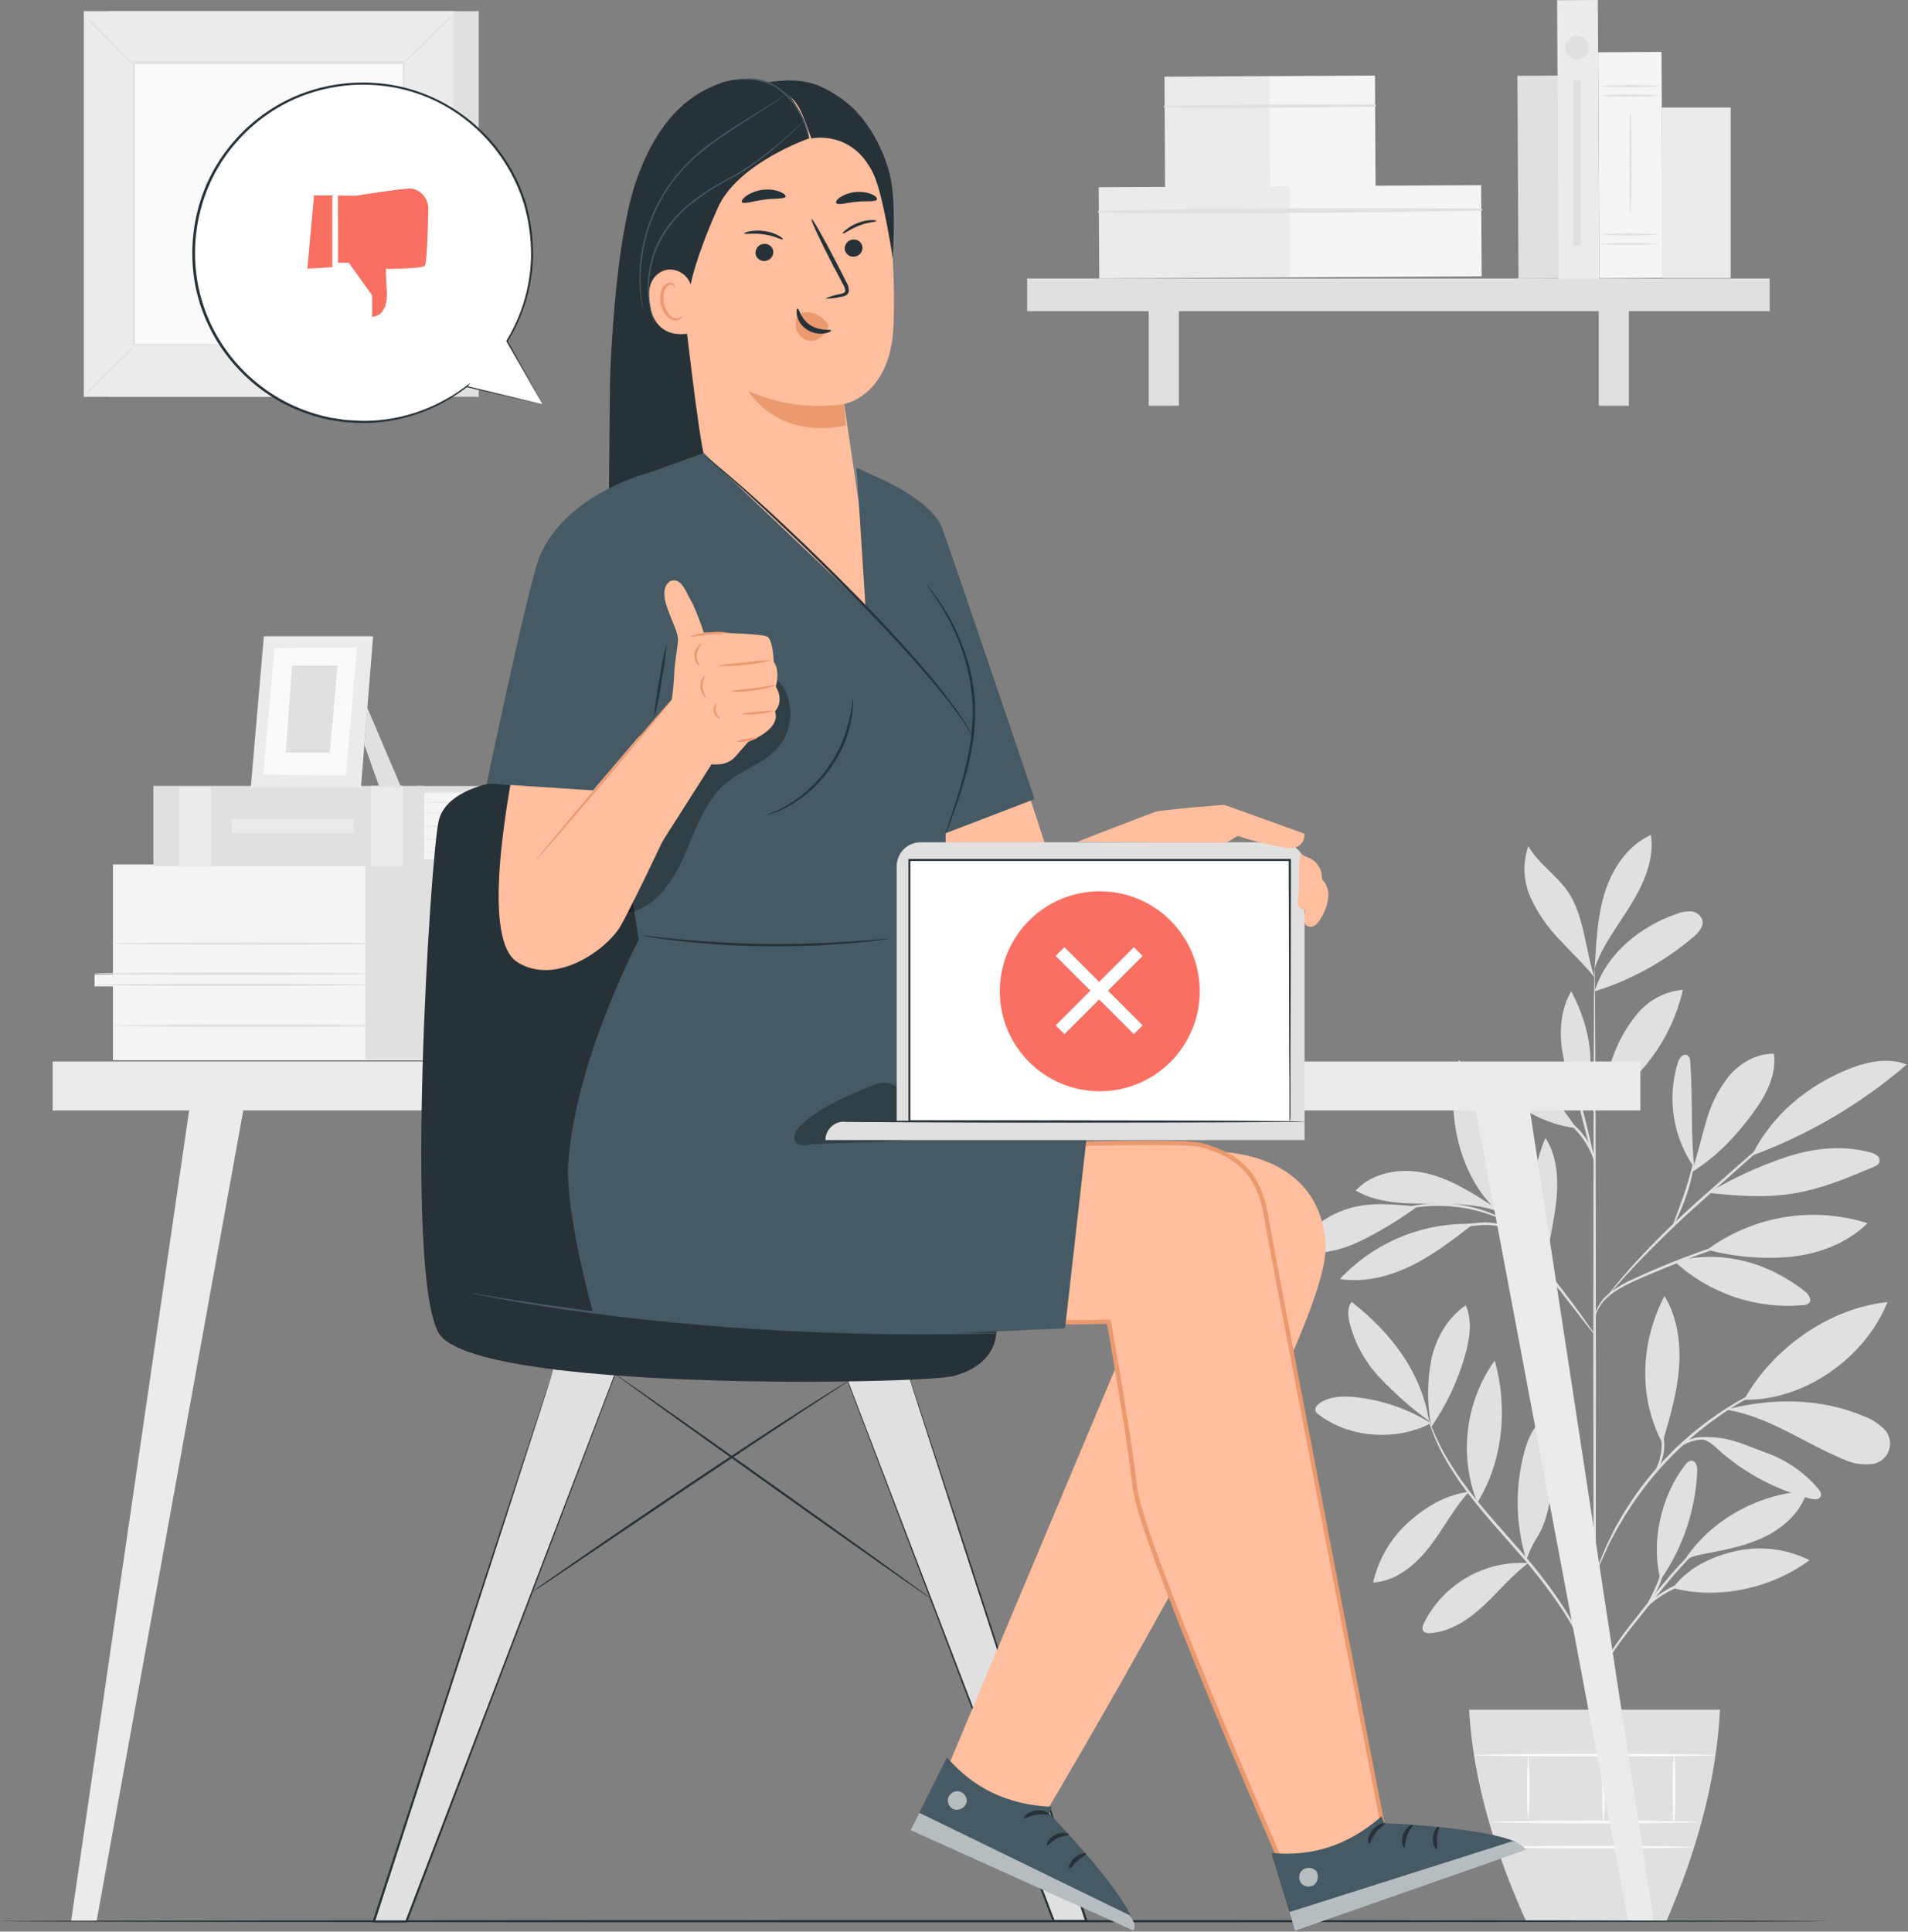 <svg width="1229" height="1244" viewBox="0 0 1229 1244" fill="none" xmlns="http://www.w3.org/2000/svg">
<rect x="0" y="0" width="1229" height="1244" fill="#808080" stroke="none"/>
<path d="M308.365 7.192H70.118V255.54H308.365V7.192Z" fill="#E0E0E0"/>
<path d="M292.231 7.192H53.984V255.54H292.231V7.192Z" fill="#EBEBEB"/>
<path d="M260.217 40.582H86.028V222.15H260.217V40.582Z" fill="#FAFAFA"/>
<path d="M86.028 223.357C84.746 225.187 83.29 226.888 81.679 228.436C78.873 231.241 74.945 235.31 70.456 239.659C65.966 244.008 62.038 247.852 59.232 250.574C57.714 252.149 56.052 253.577 54.266 254.839C55.497 253.003 56.917 251.301 58.502 249.76C61.308 246.954 65.237 242.858 69.726 238.537C74.215 234.216 78.144 230.344 81.09 227.594C82.576 226.005 84.232 224.584 86.028 223.357Z" fill="#E0E0E0"/>
<path d="M260.217 222.824C261.998 224.113 263.652 225.569 265.155 227.173C267.961 229.979 272.03 233.907 276.379 238.396C280.728 242.886 284.544 246.814 287.293 249.62C288.876 251.13 290.305 252.793 291.558 254.586C289.763 253.325 288.108 251.877 286.62 250.265C283.814 247.459 279.746 243.531 275.397 239.042C271.047 234.552 267.231 230.624 264.482 227.818C262.888 226.308 261.458 224.634 260.217 222.824Z" fill="#E0E0E0"/>
<path d="M259.739 41.059C261.017 39.27 262.475 37.615 264.088 36.121C266.894 33.315 270.794 29.246 275.172 24.897C279.549 20.548 283.589 16.704 286.535 13.982C288.058 12.402 289.731 10.974 291.53 9.718C290.246 11.494 288.789 13.139 287.181 14.628C284.375 17.434 280.475 21.53 275.957 25.851C271.44 30.172 267.54 34.044 264.565 36.794C263.105 38.375 261.488 39.804 259.739 41.059Z" fill="#E0E0E0"/>
<path d="M85.551 41.508C83.769 40.219 82.116 38.763 80.612 37.159C77.806 34.353 73.71 30.425 69.389 25.936C65.068 21.446 61.196 17.518 58.446 14.712C56.866 13.207 55.446 11.543 54.209 9.746C55.983 11.022 57.628 12.469 59.119 14.067C61.925 16.872 66.022 20.801 70.343 25.29C74.664 29.779 78.536 33.708 81.286 36.514C82.879 38.023 84.309 39.698 85.551 41.508Z" fill="#E0E0E0"/>
<path d="M259.74 222.15C259.74 222.15 259.74 221.842 259.74 221.281C259.74 220.719 259.74 219.821 259.74 218.755C259.74 216.483 259.74 213.144 259.74 208.963C259.74 200.377 259.74 187.863 259.74 171.953C259.74 140.163 259.572 94.848 259.431 40.582L260.021 41.144H86.309L86.954 40.498C86.954 107.138 86.954 169.568 86.954 222.066L86.393 221.505L212.208 221.786L247.506 221.954H256.85H247.647H212.433L86.169 222.235H85.607V221.673C85.607 169.091 85.607 106.633 85.607 40.105V39.432H86.281H259.992H260.554V40.021C260.554 94.427 260.329 139.882 260.273 171.897C260.273 187.75 260.273 200.208 260.105 208.766C260.105 212.975 260.105 216.23 260.105 218.447C260.105 219.513 260.105 220.327 260.105 220.916C260.105 221.505 259.74 222.15 259.74 222.15Z" fill="#E0E0E0"/>
<path d="M131.988 116.425C131.988 116.425 128.256 161.319 176.882 161.319C176.938 137.385 157.157 118.445 131.988 116.425Z" fill="#EBEBEB"/>
<path d="M221.075 116.453C221.075 116.453 176.181 112.721 176.181 161.347C200.115 161.431 219.054 141.622 221.075 116.453Z" fill="#EBEBEB"/>
<path d="M174.778 91.846C174.778 91.846 138.049 124.814 176.798 161.375C194.811 142.295 193.184 112.356 174.778 91.846Z" fill="#E0E0E0"/>
<path d="M921.757 916.604C906.931 907.337 890.184 901.579 872.794 899.769C864.797 898.955 855.959 899.18 849.618 904.034C848.883 904.468 848.275 905.088 847.857 905.832C847.438 906.576 847.223 907.417 847.233 908.271C847.632 909.447 848.438 910.441 849.506 911.077C869.427 926.256 899.562 928.192 921.757 916.548" fill="#E0E0E0"/>
<path d="M920.495 915.201C909.156 906.882 898.574 897.577 888.873 887.395C879.134 877.14 872.289 864.485 869.035 850.722C868.194 846.541 867.941 841.771 870.607 838.46C895.859 858.102 915.501 883.607 920.495 915.201Z" fill="#E0E0E0"/>
<path d="M921.504 916.408C919.164 902.646 919.354 888.574 922.066 874.881C925.236 861.328 932.616 848.365 944.204 840.621C948.553 850.806 946.673 862.535 943.615 873.169C938.861 889.655 931.449 905.254 921.673 919.354" fill="#E0E0E0"/>
<path d="M946.196 960.768C931.213 962.592 918.137 970.505 906.914 980.634C895.67 990.891 887.837 1004.35 884.467 1019.19C899.198 1018.29 911.684 1007.96 920.719 996.291C929.754 984.618 936.067 971.88 945.972 960.993" fill="#E0E0E0"/>
<path d="M951.584 967.755C945.682 952.762 943.618 936.533 945.578 920.54C947.538 904.546 953.46 889.296 962.807 876.171C971.365 906.559 968.223 940.903 951.584 967.755Z" fill="#E0E0E0"/>
<path d="M984.216 1006.64C970.504 1005.79 956.844 1008.99 944.939 1015.85C933.034 1022.7 923.41 1032.91 917.267 1045.2C916.426 1046.85 915.696 1048.96 916.819 1050.44C917.396 1051 918.102 1051.41 918.875 1051.64C919.648 1051.86 920.464 1051.9 921.252 1051.73C934.439 1050.89 946.14 1042.95 955.792 1033.92C965.444 1024.88 973.862 1014.42 984.524 1006.62" fill="#E0E0E0"/>
<path d="M983.178 1004.54C976.152 981.906 975.724 957.739 981.943 934.87C984.384 925.891 988.509 916.464 996.814 912.255C997.144 912.032 997.517 911.882 997.908 911.814C998.3 911.746 998.702 911.763 999.087 911.862C999.755 912.214 1000.27 912.805 1000.52 913.518C1003.3 919.791 1004.5 926.65 1004.03 933.495C1003.53 940.313 1002.48 947.078 1000.88 953.726C998.273 966.1 996.898 979.399 990.108 990.062C988.498 992.622 987.055 995.284 985.787 998.03C984.497 1000.84 984.497 1001.71 983.318 1003.87" fill="#E0E0E0"/>
<path d="M1069.6 1017.42C1063.2 993.036 1069.99 963.518 1085.34 943.54C1086.49 942.081 1087.98 940.51 1089.83 940.734C1092.63 940.987 1093.39 944.775 1093.25 947.609C1092.1 972.66 1083.9 996.877 1069.6 1017.48" fill="#E0E0E0"/>
<path d="M1077.4 1022.72C1107 1030.44 1140.95 1022.95 1165.56 1004.79C1150.81 997.399 1133.96 995.337 1117.86 998.956C1101.92 1002.6 1087.36 1009.73 1077.43 1022.72" fill="#E0E0E0"/>
<path d="M1083.96 1006.5C1100.55 979.484 1132.31 961.863 1163.99 960.263C1160.34 973.142 1149.73 983.131 1137.81 989.192C1125.88 995.253 1112.56 997.862 1099.4 1000.42C1094.29 1001.4 1087.28 1002.49 1083.96 1006.5Z" fill="#E0E0E0"/>
<path d="M1071.25 927.828C1075.74 912.451 1080.26 896.963 1081.5 880.969C1082.73 864.976 1080.43 848.337 1072.15 834.616C1056.66 864.583 1055.12 899.572 1070.78 929.427" fill="#E0E0E0"/>
<path d="M1123.39 901.48C1141.48 868.567 1178.41 842.304 1215.78 838.601C1201.36 874.516 1162.05 902.238 1123.39 901.48Z" fill="#E0E0E0"/>
<path d="M1112 907.934C1138.99 912.03 1162 929.287 1187.22 939.724C1192.5 942.288 1198.37 943.411 1204.22 942.979C1206.95 942.965 1209.62 942.111 1211.84 940.533C1214.07 938.955 1215.76 936.729 1216.68 934.158C1217.6 931.586 1217.71 928.794 1216.98 926.161C1216.26 923.527 1214.74 921.18 1212.64 919.438C1209.07 916.143 1204.87 913.596 1200.3 911.946C1172.8 900.498 1143.34 900.218 1114.38 907.148" fill="#E0E0E0"/>
<path d="M1096.37 926.873C1102.48 928.613 1104.56 931.784 1109.41 935.908C1125.92 949.936 1145.44 959.96 1166.46 965.202C1168.65 965.735 1171.48 965.959 1172.57 963.995C1173.67 962.031 1172.32 960.179 1171.09 958.664C1161.92 947.91 1150.03 939.826 1136.66 935.263C1123.47 930.381 1112.08 924.46 1096.37 925.723" fill="#E0E0E0"/>
<path d="M1078.72 812.478C1089.8 822.673 1102.89 830.436 1117.15 835.268C1131.41 840.1 1146.52 841.895 1161.52 840.537C1162.9 840.564 1164.23 840.085 1165.28 839.19C1167.36 836.917 1164.86 833.41 1162.47 831.53C1138.12 812.562 1108.66 804.678 1078.75 812.366" fill="#E0E0E0"/>
<path d="M1099.62 804.846C1114.28 794.056 1131.28 786.886 1149.23 783.921C1167.19 780.956 1185.59 782.281 1202.93 787.786C1189.91 800.609 1171.87 807.427 1153.69 809.392C1135.54 811.054 1117.24 809.515 1099.62 804.846Z" fill="#E0E0E0"/>
<path d="M1091.32 752.292C1088.93 727.993 1090.47 708.829 1088.79 684.418C1088.79 682.454 1088.26 680.125 1086.43 679.424C1083.88 678.441 1081.78 681.556 1080.82 684.137C1077.28 695.453 1076.38 707.427 1078.17 719.147C1079.97 730.866 1084.41 742.02 1091.18 751.759" fill="#E0E0E0"/>
<path d="M1089.58 754.958C1106.05 744.772 1118.39 731.5 1129.81 715.872C1137.75 704.985 1144.46 691.966 1142.66 678.61C1131.44 678.385 1120.89 684.53 1113.62 693.032C1106.7 701.832 1101.66 711.967 1098.84 722.802C1095.61 733.493 1093.36 744.464 1089.58 754.958Z" fill="#E0E0E0"/>
<path d="M1129.11 743.987C1165.33 730.573 1198.86 710.799 1228.13 685.596C1216.32 680.826 1202.88 683.688 1190.95 688.402C1163.93 699.317 1141.85 717.724 1128.61 743.65" fill="#E0E0E0"/>
<path d="M1100.69 768.257C1118.98 770.25 1137.56 771.568 1155.68 768.538C1173.81 765.508 1190.36 758.493 1207 751.478C1208.49 751.024 1209.74 750.021 1210.51 748.672C1210.77 747.901 1210.79 747.069 1210.56 746.287C1210.33 745.505 1209.88 744.811 1209.25 744.295C1207.97 743.276 1206.47 742.574 1204.87 742.247C1186.77 737.168 1167.21 739.441 1149.4 745.558C1132.42 751.318 1116.1 758.841 1100.69 768.005" fill="#E0E0E0"/>
<path d="M996.309 813.32C983.851 788.067 984.665 758.774 995.411 732.819C1003.01 744.38 1003.83 759.082 1002.54 772.859C1001.25 786.636 996.926 800.749 996.702 814.582" fill="#E0E0E0"/>
<path d="M946.477 788.179C930.865 787.976 915.382 791.033 901.018 797.155C886.654 803.276 873.725 812.327 863.059 823.73C878.603 826.171 894.597 822.158 908.738 815.312C922.88 808.466 935.45 798.729 948.02 789.105" fill="#E0E0E0"/>
<path d="M913.003 776.984C897.767 775.749 883.092 773.869 868.445 778.359C853.799 782.848 840.387 793.033 834.522 807.147C848.894 808.301 863.313 805.578 876.274 799.262C889.156 792.945 901.448 785.489 913.003 776.984Z" fill="#E0E0E0"/>
<path d="M962.582 777.489C948.89 768.51 934.804 759.391 918.867 755.659C902.93 751.927 884.411 754.677 873.271 766.714C886.207 774.29 901.863 775.132 916.847 775.132C931.83 775.132 950.18 774.935 964.294 779.93" fill="#E0E0E0"/>
<path d="M962.667 778.218C939.238 755.21 930.371 713.88 939.799 682.454C958.287 710.762 966.37 744.611 962.667 778.218Z" fill="#E0E0E0"/>
<path d="M1027.09 713.038C1031.52 702.768 1034.61 691.994 1038.59 681.528C1042.2 670.919 1047.75 661.071 1054.95 652.487C1062.29 643.863 1072.72 638.462 1083.99 637.448C1080.38 653.294 1073.51 668.214 1063.81 681.258C1054.12 694.302 1041.81 705.182 1027.68 713.206" fill="#E0E0E0"/>
<path d="M1015.45 726.618C1008.12 716.573 999.677 702.909 989.772 695.389C979.867 687.869 966.932 683.324 954.839 686.214C961.107 697.194 969.848 706.563 980.369 713.576C990.889 720.59 1002.9 725.055 1015.45 726.618Z" fill="#E0E0E0"/>
<path d="M1017.77 713.852C1012.98 701.674 1008.15 689.356 1006.21 676.421C1004.28 663.486 1005.46 649.653 1012.08 638.374C1024.93 662.672 1029.08 688.879 1018.42 714.132" fill="#E0E0E0"/>
<path d="M1027.2 638.402C1034.5 614.299 1056.55 596.538 1080.37 588.401C1083.33 587.202 1086.54 586.722 1089.72 586.998C1091.3 587.182 1092.79 587.824 1094.01 588.846C1095.24 589.868 1096.13 591.225 1096.59 592.75C1097.46 596.847 1094.07 600.522 1090.98 603.244C1072.35 619.142 1050.69 631.102 1027.31 638.402" fill="#E0E0E0"/>
<path d="M1027.48 618.676C1028.41 603.16 1029.36 587.391 1034.41 572.66C1039.46 557.929 1049.23 544.124 1063.4 537.699C1065.81 553.384 1058.88 568.984 1050.52 582.593C1042.16 596.201 1032.11 608.828 1027.09 623.895" fill="#E0E0E0"/>
<path d="M1027.09 629.395C1021.09 611.83 1020.44 589.523 1009.95 574.203C1002.59 563.513 990.81 556.218 984.469 544.91C980.645 555.768 981.178 567.686 985.956 578.16C990.734 588.527 997.318 597.961 1005.4 606.022C1013.2 614.439 1019.85 620.584 1027.09 629.395Z" fill="#E0E0E0"/>
<path d="M1027.2 1146.6C1026.75 1146.6 1026.33 1029.43 1026.3 884.954C1026.28 740.479 1026.61 623.25 1027.09 623.25C1027.57 623.25 1027.96 740.395 1027.99 884.954C1028.02 1029.51 1027.68 1146.6 1027.2 1146.6Z" fill="#E0E0E0"/>
<path d="M1129.59 795.643C1128.18 796.332 1126.7 796.886 1125.18 797.298L1113.06 801.395C1102.85 804.874 1088.79 809.812 1073.56 816.154C1058.32 822.495 1044.23 827.882 1036.12 834.897C1032.9 837.606 1030.33 841.012 1028.61 844.858C1027.45 847.664 1027.26 849.291 1027.09 849.263C1027.02 848.854 1027.02 848.437 1027.09 848.029C1027.27 846.863 1027.56 845.717 1027.96 844.605C1029.49 840.52 1032 836.876 1035.28 833.999C1040.18 829.866 1045.65 826.472 1051.53 823.926C1058.01 820.896 1065.22 817.725 1072.85 814.582C1088.15 808.325 1102.32 803.359 1112.64 800.244C1117.8 798.645 1122.01 797.439 1124.96 796.653C1126.47 796.17 1128.02 795.832 1129.59 795.643Z" fill="#E0E0E0"/>
<path d="M1163.15 713.206C1163.15 713.206 1162.78 713.711 1161.91 714.525L1158.15 718.06L1144.12 730.799L1097.4 772.41C1079.17 788.628 1063.43 804.145 1052.51 815.817C1047.04 821.653 1042.72 826.479 1039.77 829.846C1038.43 831.418 1037.3 832.652 1036.38 833.718C1035.45 834.785 1035.17 835.065 1035.11 835.009C1035.4 834.484 1035.74 833.986 1036.12 833.522C1036.83 832.568 1037.86 831.165 1039.27 829.425C1042.07 825.918 1046.25 821.008 1051.61 815.003C1065.71 799.6 1080.62 784.961 1096.28 771.148C1114.58 754.93 1131.24 740.283 1143.34 729.901L1157.73 717.555L1161.69 714.272C1162.13 713.862 1162.62 713.505 1163.15 713.206Z" fill="#E0E0E0"/>
<path d="M1077.74 788.909C1077.26 788.684 1081.05 779.902 1084.86 768.763C1088.68 757.623 1090.47 748.252 1090.98 748.336C1091.48 748.42 1090.33 758.044 1086.46 769.324C1084.84 774.097 1082.97 778.78 1080.85 783.353C1080.08 785.344 1079.03 787.216 1077.74 788.909Z" fill="#E0E0E0"/>
<path d="M1027.31 859.757C1026.27 858.774 1025.33 857.683 1024.51 856.502L1017.3 847.271C1011.26 839.442 1002.9 828.668 993.531 816.855C984.159 805.042 975.545 794.408 969.316 786.804L961.993 777.741C961.031 776.674 960.185 775.507 959.468 774.262C960.579 775.176 961.594 776.201 962.498 777.32C964.378 779.341 967.044 782.343 970.27 786.075C976.752 793.566 985.534 804.032 994.906 815.873C1004.28 827.714 1012.53 838.601 1018.33 846.597C1021.14 850.61 1023.53 853.865 1025.1 856.165C1025.94 857.296 1026.68 858.498 1027.31 859.757Z" fill="#E0E0E0"/>
<path d="M1004.87 830.997C1004.59 831.305 998.61 824.179 995.467 813.404C993.698 807.659 992.976 801.643 993.335 795.643H994.064C993.755 796.99 993.503 797.719 993.363 797.691C993.222 797.663 993.222 796.905 993.363 795.531H994.12C994.471 801.377 995.478 807.165 997.123 812.787C1000.12 823.281 1005.32 830.716 1004.87 830.997Z" fill="#E0E0E0"/>
<path d="M976.022 794.549C974.005 793.003 971.798 791.721 969.457 790.733C963.548 788.966 957.333 788.469 951.219 789.273C945.029 789.751 938.891 790.746 932.868 792.248C930.402 793.038 927.878 793.638 925.32 794.043C927.574 792.708 930.014 791.716 932.56 791.097C938.588 789.224 944.81 788.047 951.106 787.59C957.444 786.746 963.892 787.439 969.906 789.61C972.462 790.485 974.629 792.234 976.022 794.549Z" fill="#E0E0E0"/>
<path d="M969.008 785.71C969.008 785.962 965.192 784.167 958.963 782.034C942.666 776.451 925.213 775.127 908.261 778.19C901.779 779.341 897.851 780.547 897.767 780.267C898.588 779.749 899.488 779.37 900.432 779.144C902.919 778.273 905.459 777.561 908.036 777.012C925.155 773.251 943.002 774.608 959.356 780.912C961.812 781.853 964.211 782.94 966.539 784.167C968.194 785.065 969.064 785.598 969.008 785.71Z" fill="#E0E0E0"/>
<path d="M1027.09 748.336C1026.64 748.336 1023.36 737.112 1019.77 722.858C1016.18 708.605 1013.59 697.073 1014.15 696.96C1014.72 696.848 1017.89 708.184 1021.48 722.438C1025.07 736.691 1027.54 748.224 1027.09 748.336Z" fill="#E0E0E0"/>
<path d="M1027.57 748.336C1027.06 748.504 1024.93 740.872 1019.43 733.072C1015.98 728.461 1011.95 724.312 1007.45 720.726C1009.16 721.152 1010.74 721.968 1012.08 723.111C1015.47 725.599 1018.42 728.645 1020.8 732.118C1024.43 736.841 1026.77 742.433 1027.57 748.336Z" fill="#E0E0E0"/>
<path d="M1027.2 1084.23C1027.03 1084.23 1026.67 1081.42 1025.35 1076.43C1023.42 1069.42 1020.8 1062.63 1017.52 1056.14C1009.44 1039.61 994.71 1018.63 975.995 997.638C966.707 987.031 957.728 977.043 950.096 967.475C943.242 959.047 937.042 950.107 931.55 940.734C927.876 934.41 924.75 927.782 922.206 920.925C921.336 918.456 920.719 916.576 920.354 915.313C920.113 914.586 919.962 913.832 919.905 913.069C920.074 913.069 920.915 915.874 922.851 920.532C925.623 927.254 928.887 933.763 932.616 940.005C938.21 949.228 944.464 958.033 951.331 966.352C958.991 975.808 967.998 985.769 977.285 996.375C996.057 1017.45 1010.76 1038.66 1018.64 1055.49C1021.84 1062.09 1024.32 1069.02 1026.02 1076.15C1026.49 1078.08 1026.84 1080.04 1027.06 1082.01C1027.19 1082.74 1027.24 1083.49 1027.2 1084.23Z" fill="#E0E0E0"/>
<path d="M1119.74 979.652C1118.18 980.683 1116.56 981.62 1114.89 982.458C1110.5 984.956 1106.3 987.769 1102.32 990.875C1096.42 995.457 1090.89 1000.49 1085.79 1005.94C1079.98 1012.06 1074 1019.19 1067.92 1026.79C1055.74 1042.08 1044.35 1055.61 1037.53 1066.41C1034.05 1071.77 1031.52 1076.29 1029.87 1079.46C1029.1 1081.15 1028.21 1082.78 1027.2 1084.34C1027.28 1083.86 1027.43 1083.4 1027.65 1082.96C1028.02 1082.09 1028.52 1080.78 1029.28 1079.18C1031.42 1074.57 1033.83 1070.09 1036.49 1065.76C1043.14 1054.71 1054.45 1040.99 1066.6 1025.72C1072.71 1018.09 1078.75 1010.97 1084.67 1004.85C1089.86 999.417 1095.49 994.424 1101.5 989.921C1105.59 986.898 1109.94 984.241 1114.49 981.981C1116.09 981.167 1117.3 980.662 1118.28 980.297C1118.72 979.984 1119.21 979.764 1119.74 979.652Z" fill="#E0E0E0"/>
<path d="M1121.53 1013.55C1118.16 1014.3 1114.74 1014.8 1111.29 1015.03C1103.07 1015.89 1094.93 1017.48 1086.99 1019.8C1079.15 1022.36 1071.79 1026.23 1065.22 1031.22C1060.2 1035.12 1057.84 1038.32 1057.62 1038.13C1057.97 1037.25 1058.48 1036.45 1059.13 1035.77C1060.72 1033.73 1062.51 1031.85 1064.46 1030.16C1070.95 1024.75 1078.42 1020.65 1086.46 1018.06C1094.51 1015.68 1102.8 1014.21 1111.18 1013.69C1114.62 1013.32 1118.09 1013.28 1121.53 1013.55Z" fill="#E0E0E0"/>
<path d="M1060.59 1034.42C1060.06 1034.11 1064.69 1027.04 1068.25 1017.59C1071.82 1008.13 1072.4 999.63 1073.02 999.714C1073.29 1001.58 1073.23 1003.48 1072.85 1005.33C1072.34 1009.75 1071.33 1014.09 1069.85 1018.29C1068.3 1022.45 1066.31 1026.43 1063.9 1030.16C1063.04 1031.75 1061.92 1033.19 1060.59 1034.42Z" fill="#E0E0E0"/>
<path d="M1149.71 888.629C1149.18 888.968 1148.63 889.26 1148.05 889.499L1143.23 891.688C1141.12 892.586 1138.57 893.736 1135.68 895.251C1132.79 896.766 1129.42 898.282 1125.88 900.414L1120.27 903.585C1118.34 904.707 1116.4 906.026 1114.38 907.288C1110.26 909.814 1106.13 912.9 1101.73 916.015C1082.85 930.108 1066.38 947.164 1052.96 966.52C1049.99 971.038 1047.04 975.275 1044.68 979.484C1043.48 981.56 1042.21 983.524 1041.18 985.488L1038.17 991.1C1036.18 994.691 1034.78 998.115 1033.38 1001.06C1031.97 1004.01 1030.88 1006.67 1030.06 1008.75L1028.04 1013.63C1027.84 1014.22 1027.56 1014.79 1027.23 1015.31C1027.31 1014.7 1027.47 1014.1 1027.71 1013.52C1028.18 1012.2 1028.75 1010.54 1029.45 1008.5C1030.34 1005.85 1031.36 1003.24 1032.51 1000.7C1033.82 997.694 1035.17 994.214 1037.11 990.567L1039.91 984.787C1040.92 982.794 1042.16 980.802 1043.36 978.67C1045.67 974.405 1048.58 970.252 1051.56 965.566C1064.92 945.966 1081.53 928.782 1100.66 914.752C1105.15 911.609 1109.33 908.551 1113.51 906.082C1115.59 904.819 1117.52 903.529 1119.49 902.434L1125.1 899.32C1128.66 897.271 1132.11 895.784 1135.06 894.381C1137.56 893.135 1140.13 892.021 1142.75 891.042L1147.71 889.163C1148.35 888.89 1149.02 888.71 1149.71 888.629Z" fill="#E0E0E0"/>
<path d="M1076.47 937.676C1077.16 935.316 1078.56 933.228 1080.49 931.7C1084.99 927.764 1090.75 925.557 1096.73 925.47C1102.58 925.431 1108.38 926.566 1113.79 928.809C1116.08 929.533 1118.25 930.582 1120.24 931.924C1117.94 931.467 1115.69 930.79 1113.51 929.904C1108.15 928.072 1102.53 927.124 1096.87 927.098C1091.26 927.216 1085.83 929.124 1081.38 932.541C1079.63 934.135 1077.99 935.851 1076.47 937.676Z" fill="#E0E0E0"/>
<path d="M1065.53 948.984C1065.05 948.731 1069.18 942.671 1070.13 934C1071.09 925.33 1068.59 918.484 1069.09 918.344C1069.6 918.203 1070.22 919.859 1071 922.721C1073 930.264 1072.07 938.284 1068.39 945.168C1066.96 947.749 1065.81 949.096 1065.53 948.984Z" fill="#E0E0E0"/>
<path d="M946.28 1101.06C948.806 1145.96 962.302 1191.38 983.065 1237.43H1073.3C1093.11 1191.69 1105.65 1146.24 1107.9 1101.06H946.28Z" fill="#E0E0E0"/>
<path d="M1093.28 1173.37C1093.28 1173.85 1063.57 1174.24 1026.89 1174.24C990.22 1174.24 960.534 1173.85 960.534 1173.37C960.534 1172.89 990.248 1172.53 1026.89 1172.53C1063.54 1172.53 1093.28 1172.92 1093.28 1173.37Z" fill="#FAFAFA"/>
<path d="M1091.26 1189.59C1091.26 1190.06 1063.4 1190.46 1029.05 1190.46C994.71 1190.46 966.819 1190.06 966.819 1189.59C966.819 1189.11 994.682 1188.75 1029.05 1188.75C1063.43 1188.75 1091.26 1189.14 1091.26 1189.59Z" fill="#FAFAFA"/>
<path d="M984.44 1130.33C985.563 1144.17 985.563 1158.07 984.44 1171.91C983.963 1171.91 983.599 1162.59 983.599 1151.12C983.599 1139.64 984.048 1130.33 984.44 1130.33Z" fill="#FAFAFA"/>
<path d="M1032.87 1130.33C1033.35 1130.33 1033.71 1139.95 1033.71 1151.85C1033.71 1163.75 1033.35 1173.37 1032.87 1173.37C1032.39 1173.37 1032.03 1163.75 1032.03 1151.85C1032.03 1139.95 1032.39 1130.33 1032.87 1130.33Z" fill="#FAFAFA"/>
<path d="M1078.27 1129.96C1078.75 1129.96 1079.11 1139.78 1079.11 1151.9C1079.11 1164.03 1078.75 1173.87 1078.27 1173.87C1077.79 1173.87 1077.43 1164.05 1077.43 1151.9C1077.43 1139.76 1077.79 1129.96 1078.27 1129.96Z" fill="#FAFAFA"/>
<path d="M1105.09 1130.33C1105.09 1130.8 1070.24 1131.17 1027.26 1131.17C984.272 1131.17 949.423 1130.8 949.423 1130.33C949.423 1129.85 984.244 1129.49 1027.26 1129.49C1070.27 1129.49 1105.09 1129.85 1105.09 1130.33Z" fill="#FAFAFA"/>
<path d="M1056.61 683.632H33.923V715.142H1056.61V683.632Z" fill="#EBEBEB"/>
<path d="M122.392 711.27L45.764 1237.29H62.206L156.708 715.142L122.392 711.27Z" fill="#EBEBEB"/>
<path d="M984.384 707.931L1065.22 1237.29H1048.81L950.04 712.757L984.384 707.931Z" fill="#EBEBEB"/>
<path d="M72.756 556.723V627.655H60.915V635.287H72.756V682.763H294.195V639.552H277.809V630.124H294.195V616.095H301.491V609.698H292.792V556.723H72.756Z" fill="#F5F5F5"/>
<path d="M235.356 556.835V681.949H294.139V638.766H277.753V630.152L294.139 630.433V616.319H301.575L301.435 609.024L292.793 608.828V556.638L235.356 556.835Z" fill="#E0E0E0"/>
<path d="M239.537 634.249C239.537 634.698 199.497 635.035 150.086 635.035C100.674 635.035 60.606 634.698 60.606 634.249C60.606 633.8 100.674 633.463 150.086 633.463C199.497 633.463 239.537 633.828 239.537 634.249Z" fill="#E0E0E0"/>
<path d="M239.537 627.038C239.537 627.487 199.497 627.823 150.086 627.823C100.674 627.823 60.606 627.487 60.606 627.038C60.606 626.589 100.674 626.252 150.086 626.252C199.497 626.252 239.537 626.617 239.537 627.038Z" fill="#E0E0E0"/>
<path d="M251.041 607.649C251.041 608.098 210.973 608.435 161.59 608.435C112.206 608.435 72.11 608.098 72.11 607.649C72.11 607.2 112.15 606.864 161.59 606.864C211.029 606.864 251.041 607.228 251.041 607.649Z" fill="#E0E0E0"/>
<path d="M252.107 660.54C252.107 660.989 212.067 661.354 162.656 661.354C113.245 661.354 73.177 660.989 73.177 660.54C73.177 660.091 113.217 659.754 162.656 659.754C212.096 659.754 252.107 660.063 252.107 660.54Z" fill="#E0E0E0"/>
<path d="M310.554 509.135H271.945V555.039H310.554V509.135Z" fill="#F5F5F5"/>
<path d="M273.264 506.133H98.795V557.901H273.264V506.133Z" fill="#E0E0E0"/>
<path d="M311.704 510.51H268.578V506.217H311.704C312.285 506.217 312.842 506.447 313.252 506.858C313.662 507.268 313.893 507.825 313.893 508.405C313.871 508.971 313.631 509.507 313.223 509.899C312.815 510.291 312.271 510.51 311.704 510.51Z" fill="#E0E0E0"/>
<path d="M311.704 557.929H268.578V553.552H311.704C312.285 553.552 312.842 553.783 313.252 554.193C313.662 554.603 313.893 555.16 313.893 555.741C313.893 556.321 313.662 556.878 313.252 557.288C312.842 557.699 312.285 557.929 311.704 557.929Z" fill="#E0E0E0"/>
<path d="M259.571 506.133H238.948V557.901H259.571V506.133Z" fill="#EBEBEB"/>
<path d="M136.028 506.722H115.405V558.49H136.028V506.722Z" fill="#EBEBEB"/>
<path d="M310.554 516.739C310.554 516.739 302.137 516.963 291.895 516.963C281.654 516.963 273.208 516.963 273.208 516.739C273.208 516.514 281.626 516.486 291.895 516.486C302.165 516.486 310.554 516.599 310.554 516.739Z" fill="#E0E0E0"/>
<path d="M310.554 523.613C310.554 523.613 302.137 523.838 291.895 523.838C281.654 523.838 273.208 523.838 273.208 523.613C273.208 523.389 281.626 523.389 291.895 523.389C302.165 523.389 310.554 523.473 310.554 523.613Z" fill="#E0E0E0"/>
<path d="M310.554 532.087C310.554 532.087 302.137 532.312 291.895 532.312C281.654 532.312 273.208 532.312 273.208 532.087C273.208 531.863 281.626 531.863 291.895 531.863C302.165 531.863 310.554 531.947 310.554 532.087Z" fill="#E0E0E0"/>
<path d="M310.554 540.561C310.554 540.561 302.137 540.785 291.895 540.785C281.654 540.785 273.208 540.785 273.208 540.561C273.208 540.336 281.626 540.336 291.895 540.336C302.165 540.336 310.554 540.421 310.554 540.561Z" fill="#E0E0E0"/>
<path d="M310.554 549.035C310.554 549.035 302.137 549.259 291.895 549.259C281.654 549.259 273.208 549.259 273.208 549.035C273.208 548.81 281.626 548.81 291.895 548.81C302.165 548.81 310.554 548.894 310.554 549.035Z" fill="#E0E0E0"/>
<path d="M227.837 527.429H149.356V536.745H227.837V527.429Z" fill="#EBEBEB"/>
<path d="M236.619 455.88L258.336 506.89H244.363L234.711 479.645L236.619 455.88Z" fill="#E0E0E0"/>
<path d="M169.952 409.751L161.562 506.89H232.523L240.323 409.751H169.952Z" fill="#EBEBEB"/>
<path d="M176.882 417.439L169.53 498.809L222.814 499.511L229.997 416.962L176.882 417.439Z" fill="#FAFAFA"/>
<path d="M188.19 428.719L184.009 484.696H212.432L217.427 428.719H188.19Z" fill="#E0E0E0"/>
<path d="M1003.64 48.68L977.402 48.822L978.109 179.377L1004.34 179.235L1003.64 48.68Z" fill="#E0E0E0"/>
<path d="M818.033 49.012L750.076 49.379L750.466 121.461L818.423 121.094L818.033 49.012Z" fill="#EBEBEB"/>
<path d="M885.652 48.674L817.695 49.041L818.085 121.123L886.042 120.756L885.652 48.674Z" fill="#F5F5F5"/>
<path d="M750.178 69.343C795.325 69.735 840.611 69.343 885.758 68.725C885.923 68.692 886.072 68.603 886.18 68.472C886.287 68.342 886.345 68.178 886.345 68.01C886.345 67.841 886.287 67.677 886.18 67.547C886.072 67.416 885.923 67.327 885.758 67.294C840.621 67.032 795.437 67.304 750.206 68.108C750.042 68.108 749.885 68.173 749.77 68.289C749.654 68.404 749.589 68.561 749.589 68.725C749.589 68.889 749.654 69.046 749.77 69.162C749.885 69.278 750.042 69.343 750.206 69.343H750.178Z" fill="#E0E0E0"/>
<path d="M831.185 119.928L707.729 120.596L708.046 179.322L831.503 178.654L831.185 119.928Z" fill="#EBEBEB"/>
<path d="M954.048 119.236L830.592 119.904L830.91 178.63L954.366 177.962L954.048 119.236Z" fill="#F5F5F5"/>
<path d="M707.781 136.964C789.797 137.89 872.093 136.964 954.109 135.757C954.302 135.757 954.488 135.681 954.625 135.544C954.762 135.407 954.839 135.221 954.839 135.028C954.839 134.834 954.762 134.649 954.625 134.512C954.488 134.375 954.302 134.298 954.109 134.298C872.093 133.878 789.769 133.906 707.781 135.729C707.618 135.729 707.461 135.794 707.345 135.91C707.229 136.026 707.164 136.183 707.164 136.347C707.164 136.51 707.229 136.667 707.345 136.783C707.461 136.899 707.618 136.964 707.781 136.964Z" fill="#E0E0E0"/>
<path d="M1139.91 179.361H661.625V200.405H1139.91V179.361Z" fill="#E0E0E0"/>
<path d="M759.353 189.49H739.937V261.292H759.353V189.49Z" fill="#E0E0E0"/>
<path d="M1049.2 189.49H1029.78V261.292H1049.2V189.49Z" fill="#E0E0E0"/>
<path d="M1029.22 -9.82584e-05L1002.98 0.142L1003.95 179.715L1030.19 179.573L1029.22 -9.82584e-05Z" fill="#EBEBEB"/>
<path d="M1070.22 33.449L1029.45 33.669L1030.24 179.18L1071.01 178.959L1070.22 33.449Z" fill="#F5F5F5"/>
<path d="M1069.96 61.514C1063.19 62.217 1056.37 62.451 1049.56 62.216C1042.77 62.452 1035.96 62.218 1029.19 61.514C1042.77 60.579 1056.39 60.579 1069.96 61.514Z" fill="#E0E0E0"/>
<path d="M1069.96 55.397C1063.19 56.1 1056.37 56.334 1049.56 56.099C1042.77 56.335 1035.96 56.101 1029.19 55.397C1042.77 54.462 1056.39 54.462 1069.96 55.397Z" fill="#E0E0E0"/>
<path d="M1069.96 157.11C1056.39 158.045 1042.77 158.045 1029.19 157.11C1042.77 156.175 1056.39 156.175 1069.96 157.11Z" fill="#E0E0E0"/>
<path d="M1069.96 150.993C1056.39 151.929 1042.77 151.929 1029.19 150.993C1042.77 150.058 1056.39 150.058 1069.96 150.993Z" fill="#E0E0E0"/>
<path d="M1050.24 137.666C1049.85 137.666 1049.51 122.991 1049.51 104.865C1049.51 86.739 1049.85 72.092 1050.24 72.092C1050.63 72.092 1050.94 86.767 1050.94 104.865C1050.94 122.963 1050.6 137.666 1050.24 137.666Z" fill="#E0E0E0"/>
<path d="M1114.77 69.23H1070.38V179.08H1114.77V69.23Z" fill="#EBEBEB"/>
<path d="M1023.27 30.706C1023.28 32.2 1022.84 33.662 1022.01 34.907C1021.19 36.151 1020.01 37.123 1018.63 37.699C1017.25 38.274 1015.74 38.428 1014.27 38.14C1012.8 37.852 1011.46 37.135 1010.4 36.081C1009.34 35.026 1008.62 33.681 1008.32 32.216C1008.03 30.752 1008.18 29.233 1008.75 27.852C1009.32 26.471 1010.29 25.29 1011.53 24.46C1012.77 23.629 1014.23 23.186 1015.73 23.186C1017.72 23.186 1019.64 23.977 1021.05 25.387C1022.47 26.796 1023.27 28.709 1023.27 30.706Z" fill="#E0E0E0"/>
<path d="M1018.06 51.469H1013.4V158.289H1018.06V51.469Z" fill="#E0E0E0"/>
<path d="M1177.62 1237.29C1177.62 1237.68 913.873 1238.02 588.84 1238.02C263.808 1238.02 0 1237.68 0 1237.29C0 1236.89 263.584 1236.56 588.84 1236.56C914.097 1236.56 1177.62 1236.87 1177.62 1237.29Z" fill="#263238"/>
<path d="M584.014 881.839L699.7 1237.29H678.628L543.104 881.839H584.014Z" fill="#E0E0E0"/>
<path d="M584.014 881.839H581.208H573.352L542.992 882.008L543.273 881.587C566.505 942.109 616.59 1073 674.616 1224.52C676.187 1228.67 677.758 1232.94 679.33 1236.89L678.656 1236.45H699.7L698.999 1237.4C666.703 1137.76 637.887 1048.96 617.151 985.039C606.826 953.024 598.52 927.266 592.796 909.449C589.99 900.554 587.746 893.652 586.231 888.938L584.547 883.579C584.182 882.372 584.014 881.727 584.014 881.727C584.014 881.727 584.238 882.288 584.631 883.467L586.399 888.714C587.942 893.399 590.215 900.218 593.133 909.028C598.969 926.789 607.387 952.463 617.881 984.338C638.785 1048.34 667.825 1137.23 700.374 1236.87L700.682 1237.82H678.235L678.039 1237.34C676.496 1233.25 674.896 1229.12 673.325 1224.97C615.664 1073.23 565.86 942.194 542.88 881.755V881.334H543.329L573.857 881.503H581.629C583.2 881.783 584.014 881.839 584.014 881.839Z" fill="#263238"/>
<path d="M356.345 881.839L240.659 1237.29H261.703L397.255 881.839H356.345Z" fill="#E0E0E0"/>
<path d="M356.346 881.839C356.346 881.839 357.216 881.839 358.955 881.839H366.728L397.255 881.671H397.704L397.536 882.092C374.584 942.53 324.78 1073.56 267.119 1225.31L262.377 1237.68L262.209 1238.16H239.762L240.07 1237.2L322.591 984.674L347.339 909.365C350.145 900.554 352.53 893.736 354.073 889.05L355.841 883.803C356.234 882.625 356.458 882.064 356.458 882.064C356.458 882.064 356.29 882.709 355.925 883.916L354.241 889.275C352.726 893.989 350.51 900.891 347.676 909.786C341.924 927.603 333.646 953.361 323.321 985.376C302.557 1049.29 273.769 1138.1 241.473 1237.74L240.772 1236.78H261.816L261.142 1237.23L265.856 1224.86C323.882 1073.34 373.967 942.334 397.059 881.952L397.368 882.372L366.98 882.204H359.152L356.346 881.839Z" fill="#263238"/>
<path d="M546.079 889.64C545.445 890.178 544.77 890.666 544.059 891.099L538.111 895.027L516.197 909.393C497.706 921.57 472.201 938.462 444.17 957.261L372.396 1005.66L350.622 1020.28L344.702 1024.04C344.033 1024.54 343.319 1024.97 342.569 1025.33C343.187 1024.78 343.843 1024.27 344.533 1023.82L350.314 1019.69L371.835 1004.71C390.045 992.138 415.326 974.882 443.384 956.083C471.443 937.283 497.005 920.504 515.664 908.551C524.979 902.603 532.499 897.805 537.83 894.522L543.919 890.818C544.608 890.371 545.33 889.977 546.079 889.64Z" fill="#263238"/>
<path d="M324.135 502.906C324.135 502.906 287.883 506.638 282.608 528.468C277.333 550.297 260.161 820.278 282.608 858.522C305.055 896.767 594.06 891.435 614.122 886.188C634.184 880.941 643.64 867.922 641.591 852.013C639.543 836.104 442.739 816.378 442.739 816.378L454.748 534.612C454.748 534.612 383.984 498.978 324.135 502.906Z" fill="#263238"/>
<path d="M641.759 858.831H640.889H638.308L628.403 859.084C619.789 859.308 607.331 859.42 591.927 859.392C561.062 859.392 518.553 858.326 471.667 854.959C448.238 853.247 425.931 851.087 405.701 848.786C385.47 846.485 367.288 843.96 352.081 841.575C344.449 840.453 337.602 839.246 331.57 838.236C325.537 837.226 320.346 836.3 316.109 835.43L306.373 833.55L303.848 833.045L303.006 832.821C303.295 832.783 303.587 832.783 303.876 832.821L306.429 833.185L316.222 834.785C320.458 835.514 325.649 836.384 331.71 837.282C337.771 838.18 344.617 839.358 352.221 840.397C367.457 842.669 385.639 844.998 405.841 847.299C426.043 849.6 448.35 851.648 471.779 853.36C518.637 856.727 561.146 857.877 591.927 858.214C607.303 858.382 619.761 858.41 628.403 858.382H640.917L641.759 858.831Z" fill="#455A64"/>
<path d="M599.334 1029.32C599.11 1029.65 553.318 997.469 497.088 957.486C440.859 917.502 395.432 884.757 395.656 884.533C395.881 884.308 441.672 916.379 497.93 956.391C554.188 996.403 599.559 1028.98 599.334 1029.32Z" fill="#263238"/>
<path d="M349.337 260.243L326.188 219.474C340.485 196.26 345.582 168.539 340.478 141.758C335.373 114.977 320.436 91.075 298.603 74.748C276.769 58.421 249.618 50.852 222.487 53.527C195.356 56.203 170.207 68.93 151.983 89.207C133.759 109.484 123.779 135.844 124.004 163.106C124.229 190.368 134.643 216.56 153.199 236.533C171.755 256.507 197.111 268.817 224.282 271.044C251.454 273.272 278.476 265.255 300.037 248.57L349.337 260.243Z" fill="white"/>
<path d="M349.752 260.507L300.313 249.283H299.639L300.06 248.722L300.677 249.339C285.479 261.214 267.402 268.844 248.292 271.45C242.569 272.263 236.784 272.564 231.008 272.348C228.033 272.179 225.003 272.095 221.945 271.843L212.713 270.468C185.205 265.07 160.785 249.399 144.418 226.64C135.329 214.087 129.025 199.737 125.928 184.552C122.784 168.445 123.225 151.843 127.218 135.926C131.352 119.313 139.383 103.923 150.647 91.032C162.084 77.8 176.513 67.488 192.736 60.953C208.296 54.809 225.039 52.239 241.726 53.433C257.485 54.52 272.812 59.061 286.62 66.733C311.436 80.46 330.037 103.189 338.585 130.23C341.953 141.773 343.552 153.759 343.327 165.78C342.732 184.956 337.089 203.636 326.969 219.934V219.485L349.752 260.479C348.237 257.897 341.11 245.58 326.239 219.906V219.709V219.485C336.142 203.263 341.609 184.724 342.092 165.724C342.275 153.856 340.648 142.029 337.266 130.651C328.819 103.92 310.455 81.439 285.947 67.828C272.323 60.289 257.206 55.844 241.67 54.808C225.238 53.642 208.755 56.183 193.437 62.244C177.472 68.687 163.275 78.844 152.022 91.874C140.926 104.569 133.019 119.729 128.958 136.094C124.998 151.759 124.548 168.104 127.639 183.963C130.639 198.986 136.819 213.193 145.765 225.63C161.875 248.137 185.956 263.659 213.106 269.037L222.225 270.44C225.256 270.692 228.23 270.776 231.176 270.973C236.885 271.202 242.603 270.93 248.264 270.159C267.198 267.66 285.14 260.218 300.285 248.582L303.091 246.477L300.986 249.283L300.734 248.61L349.752 260.507Z" fill="#263238"/>
<path d="M217.754 169.232H224.657L239.696 190.22V203.997C239.696 203.997 250.358 204.642 249.124 186.629C247.889 168.615 249.124 173.189 249.124 173.189C249.124 173.189 271.767 173.189 273.647 171.112C275.022 169.709 275.639 147.206 275.864 135.029C276.021 132.086 275.185 129.175 273.491 126.764C271.797 124.352 269.342 122.579 266.52 121.729C265.725 121.507 264.904 121.394 264.079 121.392C258.467 121.392 229.595 125.994 229.595 125.994H217.67L217.754 169.232Z" fill="#F97063"/>
<path d="M198 173.02L202.265 125.854H214.078V172.066L198 173.02Z" fill="#F97063"/>
<path d="M786.262 741.91C786.262 741.91 851.19 741.91 853.855 802.405C856.521 862.899 664.852 1182.04 664.852 1182.04L604.161 1153.22L734.297 843.539L451.914 815.761L459.911 744.716L786.262 741.91Z" fill="#FFBE9D"/>
<path d="M677.675 1163.63L675.795 1167.93C675.795 1167.93 735.279 1229.09 729.948 1243.18L586.54 1178.64L609.969 1131.79C626.832 1151.29 648.662 1162.45 677.675 1163.63Z" fill="#455A64"/>
<g opacity="0.6">
<path d="M617.629 1153.62C616.06 1153.42 614.474 1153.8 613.171 1154.7C611.867 1155.59 610.938 1156.94 610.558 1158.47C610.299 1160.03 610.649 1161.63 611.537 1162.94C612.424 1164.26 613.782 1165.17 615.328 1165.51C616.989 1165.72 618.667 1165.3 620.04 1164.34C621.412 1163.38 622.382 1161.95 622.764 1160.32C622.873 1158.67 622.334 1157.04 621.26 1155.77C620.186 1154.51 618.662 1153.72 617.012 1153.56" fill="white"/>
</g>
<g opacity="0.6">
<path d="M586.54 1178.67L592.152 1167.45L727.535 1233.42C727.535 1233.42 732.67 1239.03 729.92 1243.24L586.54 1178.67Z" fill="white"/>
</g>
<path d="M676.103 1168.54C675.767 1169.22 672.119 1167.98 667.686 1168.68C663.252 1169.39 660.054 1171.49 659.521 1170.93C658.988 1170.37 661.878 1166.78 667.293 1166.02C672.708 1165.26 676.552 1167.95 676.103 1168.54Z" fill="#263238"/>
<path d="M688.365 1181.53C688.225 1182.26 684.633 1182.1 680.929 1184C677.226 1185.91 675.121 1188.72 674.448 1188.38C673.775 1188.04 675.093 1183.86 679.751 1181.59C684.409 1179.32 688.646 1180.86 688.365 1181.53Z" fill="#263238"/>
<path d="M688.814 1203.36C688.113 1203.36 688.814 1199.3 692.209 1196.27C695.604 1193.23 699.701 1193.21 699.729 1193.91C699.757 1194.61 696.923 1195.76 694.117 1198.29C691.311 1200.81 689.544 1203.62 688.814 1203.36Z" fill="#263238"/>
<path d="M663.421 513.821L674.953 549.091L612.073 554.001L604.75 535.117L663.421 513.821Z" fill="#FFBE9D"/>
<path d="M841.959 560.09C843.165 562.503 846.308 562.895 848.721 564.158C850.969 565.445 852.81 567.337 854.035 569.619C855.26 571.901 855.82 574.481 855.651 577.065C855.247 582.234 853.539 587.215 850.685 591.543C849.808 593.302 848.529 594.831 846.953 596.005C846.154 596.56 845.204 596.857 844.231 596.857C843.258 596.857 842.309 596.56 841.51 596.005C839.658 594.462 839.882 591.6 840.275 589.215C841.762 580.264 839.826 568.956 841.931 560.118" fill="#FFBE9D"/>
<path d="M423.771 117.856C423.238 113.921 424.198 109.93 426.463 106.668C428.727 103.406 432.131 101.111 436.004 100.235L505.422 56.071C531.881 50.122 565.215 94.315 569.957 120.971C574.748 150.268 576.628 179.968 575.568 209.636C573.66 255.26 543.75 260.142 543.75 260.142L566.197 411.855L458.03 345.16L423.771 117.856Z" fill="#FFBE9D"/>
<path d="M555.535 158.822C555.72 160.314 555.317 161.819 554.411 163.019C553.504 164.218 552.166 165.018 550.68 165.247C549.218 165.518 547.709 165.197 546.483 164.355C545.257 163.513 544.415 162.219 544.143 160.758C543.957 159.266 544.361 157.76 545.267 156.561C546.173 155.361 547.511 154.562 548.997 154.332C550.459 154.062 551.969 154.383 553.195 155.224C554.42 156.066 555.262 157.36 555.535 158.822Z" fill="#263238"/>
<path d="M564.457 142.435C563.896 143.053 559.295 142.968 553.486 145.241C547.678 147.514 543.834 150.544 543.105 150.376C542.375 150.208 543.105 149.394 544.872 147.991C547.31 146 550.072 144.443 553.038 143.389C555.867 142.3 558.872 141.739 561.904 141.734C563.924 141.678 564.738 142.155 564.457 142.435Z" fill="#263238"/>
<path d="M498.071 161.599C498.249 163.094 497.839 164.6 496.928 165.799C496.017 166.997 494.677 167.795 493.189 168.025C491.731 168.287 490.228 167.963 489.009 167.122C487.79 166.281 486.952 164.991 486.679 163.536C486.486 162.042 486.887 160.533 487.794 159.332C488.702 158.13 490.044 157.333 491.533 157.11C492.996 156.84 494.505 157.16 495.731 158.002C496.957 158.844 497.798 160.138 498.071 161.599Z" fill="#263238"/>
<path d="M504.104 154.192C503.262 154.529 498.941 151.947 492.235 150.965C485.529 149.983 480.282 150.965 479.636 150.516C478.991 150.067 480.282 149.59 482.442 149.057C485.808 148.389 489.266 148.322 492.656 148.861C495.94 149.31 499.11 150.377 501.999 152.003C503.991 153.154 504.637 154.052 504.104 154.192Z" fill="#263238"/>
<path d="M531.489 192.352C534.62 190.935 537.921 189.925 541.309 189.35C542.853 189.013 544.312 188.536 544.452 187.413C544.403 185.769 543.844 184.181 542.853 182.868C540.982 179.127 538.962 175.301 536.792 171.392C528.374 155.034 521.977 141.509 522.763 141.173C523.548 140.836 530.843 153.827 539.317 170.185L545.181 181.746C546.4 183.539 546.947 185.705 546.725 187.862C546.559 188.445 546.263 188.982 545.86 189.434C545.456 189.886 544.956 190.241 544.396 190.472C543.548 190.804 542.662 191.03 541.758 191.145C538.399 191.974 534.949 192.38 531.489 192.352Z" fill="#263238"/>
<path d="M543.722 260.254C522.764 263.353 501.357 260.434 481.993 251.836C481.993 251.836 500.428 283.374 544.761 273.947L543.722 260.254Z" fill="#EB996E"/>
<path d="M532.19 207.475C530.681 205.51 528.752 203.907 526.542 202.786C524.333 201.664 521.9 201.052 519.423 200.994C517.991 201.024 516.602 201.488 515.44 202.324C514.277 203.161 513.396 204.331 512.914 205.68C512.429 207.422 512.372 209.255 512.749 211.023C513.125 212.792 513.923 214.443 515.074 215.837C516.205 217.312 517.743 218.424 519.497 219.037C521.252 219.65 523.147 219.738 524.951 219.288C527.878 218.081 530.372 216.017 532.106 213.368C532.735 212.693 533.188 211.874 533.425 210.983C533.527 210.421 533.505 209.843 533.36 209.29C533.214 208.737 532.949 208.223 532.583 207.784" fill="#EB996E"/>
<path d="M513.783 198.749C514.793 198.553 515.579 205.259 521.864 209.356C528.149 213.452 535.22 211.881 535.388 212.807C535.388 213.228 533.957 214.294 530.927 214.743C527.009 215.253 523.036 214.369 519.704 212.246C516.504 210.189 514.23 206.969 513.362 203.267C512.773 200.377 513.334 198.749 513.783 198.749Z" fill="#263238"/>
<path d="M506.067 126.61C505.478 128.294 499.249 127.592 492.038 128.602C484.827 129.613 478.878 131.661 477.868 130.174C477.419 129.444 478.429 127.845 480.674 126.161C483.812 124.089 487.381 122.76 491.111 122.273C494.84 121.787 498.63 122.157 502.195 123.355C504.945 124.618 506.32 125.797 506.067 126.61Z" fill="#263238"/>
<path d="M564.794 128.602C563.587 130.146 558.144 129.304 551.775 129.949C545.405 130.595 540.13 132.222 538.727 130.875C538.082 130.23 538.727 128.715 541 127.143C544.089 125.164 547.612 123.961 551.266 123.639C554.921 123.316 558.6 123.883 561.988 125.292C564.401 126.498 565.299 127.845 564.794 128.602Z" fill="#263238"/>
<path d="M393.327 234.468C394.449 214.125 397.704 149.001 410.836 113.479C423.967 77.956 442.458 62.047 461.482 54.555C468.667 51.485 476.523 50.322 484.289 51.177C492.055 52.032 499.47 54.878 505.815 59.438C515.579 66.34 521.247 89.068 521.247 89.068C521.247 89.068 475.09 105.005 462.324 133.962C447.537 167.071 444.899 183.177 444.899 183.177L440.915 200.826C440.915 200.826 449.585 277.538 453.485 293.419L390.914 353.914C392.962 333.936 392.205 254.783 393.327 234.468Z" fill="#263238"/>
<path d="M522.622 89.18C522.622 89.18 549.362 83.147 562.859 112.581C568.975 125.909 575.036 166.257 575.036 166.257C575.036 166.257 577.309 133.288 573.773 115.359C570.238 97.429 558.594 75.543 543.274 64.46C527.953 53.377 516.337 49.196 492.375 53.405C499.59 55.209 506.141 59.035 511.259 64.432C514.878 68.669 516.674 72.429 522.622 89.18Z" fill="#263238"/>
<path d="M445.405 185.365C443.777 175.489 432.217 170.101 424.192 176.078C419.787 179.333 416.813 185.225 418.44 195.719C422.817 223.778 449.95 213.508 449.866 212.723C449.782 211.937 447.313 196.897 445.405 185.365Z" fill="#FFBE9D"/>
<path d="M439.681 203.435C439.681 203.435 439.26 203.856 438.502 204.361C437.41 205.025 436.108 205.255 434.855 205.006C431.74 204.389 428.541 200.068 427.615 195.073C427.167 192.689 427.263 190.233 427.896 187.89C428.011 186.974 428.35 186.1 428.884 185.347C429.417 184.593 430.128 183.982 430.954 183.569C431.494 183.343 432.095 183.308 432.657 183.472C433.219 183.635 433.707 183.987 434.041 184.467C434.546 185.197 434.434 185.758 434.602 185.786C434.77 185.814 435.135 185.225 434.602 184.102C434.34 183.435 433.854 182.879 433.227 182.531C432.365 182.074 431.357 181.974 430.421 182.251C429.307 182.659 428.315 183.345 427.54 184.244C426.764 185.142 426.23 186.223 425.988 187.385C425.183 189.983 425.028 192.739 425.539 195.41C426.577 201.022 430.281 205.848 434.518 206.381C435.299 206.48 436.093 206.403 436.841 206.156C437.588 205.908 438.271 205.496 438.839 204.95C439.737 204.108 439.793 203.463 439.681 203.435Z" fill="#EB996E"/>
<path d="M472.509 51.469C472.509 51.693 476.381 51.132 482.554 51.245C486.166 51.315 489.744 51.95 493.16 53.124C497.309 54.659 501.121 56.984 504.384 59.971C510.422 65.368 515.128 72.091 518.132 79.612C520.433 85.224 520.938 89.208 521.275 89.152C521.234 88.252 521.103 87.359 520.882 86.486C518.645 75.974 513.099 66.455 505.057 59.325C501.692 56.208 497.731 53.803 493.413 52.255C489.904 51.081 486.225 50.502 482.526 50.543C480.049 50.542 477.575 50.701 475.118 51.02C474.237 51.097 473.365 51.247 472.509 51.469Z" fill="#455A64"/>
<path d="M421.751 208.626C421.762 208.467 421.762 208.308 421.751 208.149L421.358 206.886C421.162 206.297 420.966 205.596 420.713 204.81L419.956 202.004C418.426 195.87 417.783 189.549 418.048 183.233C418.404 173.864 420.707 164.671 424.81 156.24C430.054 146.033 437.535 137.142 446.696 130.23C451.397 126.602 456.316 123.266 461.426 120.241C466.365 117.267 471.331 114.797 475.933 112.048C483.98 107.138 491.635 101.613 498.829 95.521C504.973 90.33 509.715 85.869 512.858 82.726C514.457 81.155 515.664 79.921 516.478 79.051L517.404 78.069C517.6 77.844 517.712 77.732 517.684 77.704L517.347 77.984L516.337 78.91L512.634 82.53C509.351 85.588 504.553 89.966 498.352 95.044C491.132 101.035 483.479 106.484 475.456 111.346C470.91 114.152 465.888 116.481 460.921 119.483C455.761 122.507 450.803 125.862 446.078 129.528C436.763 136.506 429.163 145.517 423.856 155.875C419.74 164.424 417.483 173.748 417.234 183.233C417.041 189.602 417.788 195.965 419.45 202.116L420.292 204.922C420.601 205.708 420.853 206.381 421.05 206.97L421.555 208.233C421.667 208.486 421.723 208.626 421.751 208.626Z" fill="#455A64"/>
<path d="M414.035 198.749C414.035 198.749 414.035 198.581 414.035 198.3L413.867 196.954C413.867 195.775 413.418 194.148 413.193 191.819C412.532 185.499 412.429 179.133 412.885 172.795C413.57 163.408 415.456 154.148 418.496 145.241C422.295 134.363 427.838 124.175 434.911 115.078C442.194 106.088 450.693 98.155 460.164 91.509C468.581 85.224 476.999 80.285 483.705 75.852C490.411 71.419 495.995 68.024 499.727 65.442C501.606 64.208 503.009 63.169 503.963 62.468L505.058 61.682L505.422 61.374C505.422 61.374 505.254 61.374 505.002 61.598L503.851 62.3L499.502 65.106C495.742 67.547 490.187 70.998 483.312 75.207C476.438 79.415 468.245 84.466 459.603 90.751C450.112 97.406 441.61 105.369 434.35 114.405C427.136 123.589 421.495 133.904 417.655 144.933C414.579 153.926 412.692 163.284 412.043 172.767C411.653 179.133 411.869 185.522 412.688 191.847C412.969 194.092 413.362 195.803 413.558 196.982C413.558 197.515 413.755 197.964 413.839 198.3C413.923 198.637 414.007 198.749 414.035 198.749Z" fill="#455A64"/>
<path d="M563.84 306.803C563.84 306.803 600.008 321.506 606.938 340.334C613.869 359.161 666.451 514.635 666.451 514.635L605.423 538.036L577.589 410.088L563.84 306.803Z" fill="#455A64"/>
<path d="M376.857 748.308C376.857 748.308 750.038 731.164 773.467 737.337C796.896 743.51 810.897 755.322 815.555 783.409C820.213 811.496 892.155 1183.61 892.155 1183.61L826.722 1202.86C826.722 1202.86 734.914 993.26 731.014 958.187C727.114 923.114 714.179 851.227 714.179 851.227C714.179 851.227 572.314 853.556 467.851 851.227C363.389 848.898 377.418 752.208 377.418 752.208L376.857 748.308Z" fill="#FFBE9D"/>
<path d="M825.909 1204.54L825.432 1203.42C821.672 1194.83 733.511 993.232 729.639 958.327C726.048 926.144 714.74 862.086 713.056 852.63C699.027 852.854 566.113 854.819 467.879 852.63C435.415 851.9 410.976 842.052 395.179 823.393C371.273 795.138 375.538 755.575 376.071 752.236L375.201 746.989H376.772C392.036 746.287 750.487 729.901 773.832 736.074C800.038 743.005 812.525 756.669 816.958 783.241C821.559 810.963 892.716 1179.71 893.558 1183.44L893.783 1184.68L825.909 1204.54ZM715.385 849.796L715.61 850.975C715.75 851.676 728.573 923.31 732.445 958.019C736.121 991.156 820.241 1184.48 827.536 1201.15L890.584 1182.63C885.982 1158.81 818.697 810.57 814.208 783.634C809.999 758.381 798.102 745.305 773.13 738.74C751.02 732.875 404.972 748.476 378.512 749.682L378.933 752.236V752.432C378.933 752.853 373.321 793.23 397.396 821.625C412.66 839.639 436.397 849.123 467.991 849.852C571.219 852.153 712.832 849.852 714.263 849.852L715.385 849.796Z" fill="#EB996E"/>
<path d="M402.054 547.042L411.453 605.18C411.453 605.18 370.628 682.538 366.026 749.037C363.838 780.631 381.963 845.335 381.963 845.335C381.963 845.335 525.736 861.132 603.291 859.111L686.036 855.492L700.626 726.225L607.752 712.813L609.155 536.661C609.155 536.661 625.99 490.279 627.281 476.559C630.255 447.602 629.021 418.309 600.092 380.766L563.84 306.803L551.747 301.192L557.499 390.783L453.289 291.764L400.51 310.704L385.555 381.271L402.054 547.042Z" fill="#455A64"/>
<g opacity="0.3">
<path d="M582.695 734.222C575.933 735.401 527.139 736.102 520.377 737.28C519.226 737.633 518.016 737.748 516.82 737.617C515.623 737.487 514.466 737.115 513.418 736.523C512.574 735.724 511.989 734.689 511.738 733.554C511.488 732.418 511.585 731.234 512.015 730.154C512.91 727.981 514.315 726.056 516.112 724.542C527.925 713.318 543.273 706.837 558.2 700.495C562.97 698.503 568.133 696.455 573.127 697.69C575.576 698.499 577.791 699.893 579.58 701.751C581.37 703.609 582.68 705.874 583.397 708.352C584.82 713.299 585.408 718.448 585.137 723.588" fill="black"/>
</g>
<g opacity="0.3">
<path d="M405.898 587.587C423.322 583.519 434.265 566.347 441.336 549.904C448.407 533.462 454.243 515.308 468.104 503.972C478.261 495.555 491.87 491.851 500.652 482.086C504.826 477.303 507.595 471.458 508.649 465.197C509.704 458.937 509.005 452.507 506.629 446.62C504.103 440.616 499.025 434.948 492.599 434.611C485.023 434.218 479.131 440.784 474.501 446.817C453.326 474.557 433.358 503.177 414.596 532.676C404.523 548.53 394.478 567.778 401.493 585.202" fill="black"/>
</g>
<path d="M406.01 319.963C406.01 319.963 376.52 329.335 365.857 347.825C355.195 366.316 337.518 456.104 333.253 480.29C328.988 504.477 308.365 604.001 333.253 619.658C358.141 635.315 390.858 611.241 399.388 596.903C407.918 582.565 442.738 508.013 442.738 508.013L411.453 481.722C411.453 481.722 417.065 410.621 415.016 395.665C412.968 380.71 406.01 319.963 406.01 319.963Z" fill="#FFBE9D"/>
<path d="M313.528 504.561L381.964 509.023L413.221 472.322L421.863 414.521L419.562 303.941C419.562 303.941 358.478 318.841 345.263 365.278C335.47 399.594 313.528 504.561 313.528 504.561Z" fill="#455A64"/>
<path d="M434.63 373.78C430.702 373.247 425.679 377.876 429.018 389.044C431.824 398.359 437.099 407.422 436.706 412.613C436.313 417.804 434.293 428.606 434.293 434.218C434.049 439.705 433.515 445.174 432.694 450.604L386.116 506.722L426.437 542.3L458.339 492.187C458.339 492.187 467.964 493.787 473.547 487.389L481.965 477.765C481.965 477.765 503.57 469.769 499.165 458.124C499.165 458.124 505.562 452.035 499.754 442.271C499.754 442.271 502.784 432.114 498.379 426.137C498.379 426.137 497.986 412.529 494.367 410.116C490.747 407.703 453.317 407.31 453.317 407.31C451.278 401.088 448.928 394.973 446.274 388.987C442.178 382.225 440.101 374.509 434.63 373.78Z" fill="#FFBE9D"/>
<path d="M450.568 428.971C450.568 429.111 449.585 428.578 448.716 427.26C447.582 425.483 447.087 423.373 447.312 421.277C447.536 419.181 448.466 417.224 449.95 415.727C451.073 414.633 452.027 414.296 452.111 414.437C450.442 416.457 449.296 418.856 448.772 421.423C448.775 424.045 449.389 426.629 450.568 428.971Z" fill="#EB996E"/>
<path d="M496.808 425.127C491.165 426.772 485.36 427.798 479.495 428.186C473.68 429.031 467.789 429.229 461.931 428.775C467.697 427.771 473.514 427.087 479.355 426.727C485.137 425.86 490.964 425.326 496.808 425.127Z" fill="#EB996E"/>
<path d="M500.119 441.177C495.469 443.065 490.559 444.238 485.557 444.656C480.625 445.569 475.584 445.739 470.602 445.161C470.602 444.74 477.223 444.319 485.36 443.197C493.498 442.075 500.035 440.784 500.119 441.177Z" fill="#EB996E"/>
<path d="M499.305 457.647C492.045 459.874 484.414 460.627 476.858 459.864C480.55 459.056 484.306 458.577 488.082 458.433C491.793 457.846 495.549 457.583 499.305 457.647Z" fill="#EB996E"/>
<path d="M463.951 462.698C463.951 462.866 463.165 462.698 462.211 462.165C460.954 461.308 460.071 460.003 459.742 458.517C459.382 457.048 459.582 455.498 460.303 454.168C460.864 453.186 461.482 452.793 461.622 452.905C461.762 453.018 460.472 455.346 461.145 458.18C461.818 461.014 464.147 462.333 463.951 462.698Z" fill="#EB996E"/>
<path d="M454.748 449.342C454.748 449.482 453.822 449.005 452.952 447.799C451.836 446.205 451.194 444.327 451.101 442.383C450.985 440.434 451.412 438.492 452.335 436.771C453.093 435.481 453.822 434.92 453.963 435.032C453.104 437.353 452.631 439.798 452.56 442.271C452.918 444.727 453.656 447.113 454.748 449.342Z" fill="#EB996E"/>
<path d="M487.801 475.352C485.766 476.431 483.531 477.08 481.235 477.26C479.012 477.9 476.679 478.062 474.389 477.737C476.419 476.647 478.656 475.996 480.954 475.829C483.174 475.173 485.511 475.01 487.801 475.352Z" fill="#EB996E"/>
<path d="M469.759 407.562C469.759 407.983 464.148 407.983 457.049 408.685C449.95 409.386 444.478 410.48 444.366 410.088C448.343 408.403 452.593 407.452 456.908 407.282C461.175 406.614 465.526 406.709 469.759 407.562Z" fill="#EB996E"/>
<path d="M592.965 542.441H824.899C828.991 542.441 832.917 544.067 835.811 546.961C838.705 549.855 840.331 553.78 840.331 557.873V722.269H577.589V557.845C577.596 553.767 579.218 549.857 582.099 546.971C584.98 544.084 588.887 542.455 592.965 542.441Z" fill="#E0E0E0"/>
<path d="M840.331 734.222H531.685C531.685 731.082 532.932 728.07 535.153 725.849C537.373 723.629 540.385 722.381 543.525 722.381H840.331V734.222Z" fill="#E0E0E0"/>
<path d="M830.623 554.001H585.558V722.381H830.623V554.001Z" fill="white"/>
<path d="M830.595 722.269C830.595 722.269 830.595 721.203 830.595 719.183C830.595 717.162 830.595 714.132 830.595 710.26C830.595 702.432 830.595 690.984 830.426 676.337C830.426 647.044 830.258 605.04 830.118 553.889L830.707 554.478H585.67L586.4 553.748C586.4 613.878 586.4 670.978 586.4 722.101L585.754 721.427L762.272 721.764L812.778 721.961H826.218H829.669H830.875H829.753H826.358H813.058L762.805 722.129L585.838 722.466H585.165V722.269C585.165 671.118 585.165 614.019 585.165 553.917V553.187H585.895H830.932H831.521V553.917C831.521 605.208 831.296 647.352 831.212 676.73C831.212 691.32 831.212 702.712 831.212 710.4C831.212 714.244 831.212 717.191 831.212 719.211C831.212 721.231 830.595 722.269 830.595 722.269Z" fill="#263238"/>
<path d="M839.04 722.269C839.04 722.69 772.793 722.999 691.086 722.999C609.379 722.999 543.104 722.69 543.104 722.269C543.104 721.848 609.351 721.54 691.086 721.54C772.821 721.54 839.04 721.989 839.04 722.269Z" fill="#263238"/>
<path d="M708.395 702.789C743.959 702.789 772.79 673.959 772.79 638.395C772.79 602.83 743.959 574 708.395 574C672.831 574 644 602.83 644 638.395C644 673.959 672.831 702.789 708.395 702.789Z" fill="#F97063"/>
<g clip-path="url(#clip0_584_8925)">
<path d="M736 615.64L730.36 610L708 632.36L685.64 610L680 615.64L702.36 638L680 660.36L685.64 666L708 643.64L730.36 666L736 660.36L713.64 638L736 615.64Z" fill="white"/>
</g>
<path d="M432.75 450.604C433.058 450.857 413.726 474.202 389.567 502.71C365.409 531.217 345.571 554.113 345.262 553.917C344.954 553.72 364.286 530.347 388.445 501.812C412.603 473.276 432.441 450.352 432.75 450.604Z" fill="#EB996E"/>
<path d="M429.411 414.437C428.78 422.577 427.665 430.672 426.072 438.68C424.967 446.774 423.374 454.795 421.302 462.698C421.931 454.548 423.046 446.444 424.641 438.427C425.764 430.344 427.356 422.334 429.411 414.437Z" fill="#263238"/>
<path d="M609.155 536.66C609.255 536.087 609.406 535.524 609.604 534.977L611.119 530.263C612.466 526.195 614.458 520.302 616.731 512.979C619.445 504.423 621.711 495.732 623.521 486.94C625.782 476.206 626.789 465.246 626.523 454.28C625.509 434.314 619.902 414.85 610.137 397.405C607.237 392.093 604.053 386.941 600.597 381.973C599.419 380.205 598.408 378.886 597.791 377.96C597.43 377.499 597.12 377.001 596.865 376.473C597.294 376.861 597.679 377.294 598.016 377.764C598.745 378.662 599.839 379.924 601.102 381.664C604.749 386.527 608.085 391.616 611.091 396.9C615.557 404.766 619.232 413.056 622.062 421.648C625.582 432.172 627.613 443.137 628.095 454.224C628.378 465.309 627.322 476.388 624.952 487.221C623.063 496.036 620.684 504.738 617.825 513.288C615.412 520.583 613.28 526.447 611.764 530.459C611.035 532.33 610.446 533.873 609.997 535.089C609.781 535.645 609.498 536.173 609.155 536.66Z" fill="#263238"/>
<path d="M549.53 449.286C549.645 450.593 549.645 451.907 549.53 453.214C549.526 454.754 549.414 456.291 549.194 457.815C548.991 459.851 548.682 461.874 548.268 463.876C547.819 466.305 547.219 468.704 546.472 471.059C545.681 473.792 544.745 476.48 543.666 479.112C541.076 485.05 537.859 490.693 534.07 495.947C530.186 501.191 525.735 505.99 520.798 510.257C518.635 512.106 516.368 513.829 514.008 515.42C511.989 516.854 509.881 518.157 507.695 519.32C505.883 520.368 504.009 521.305 502.083 522.126C500.704 522.798 499.279 523.37 497.818 523.838C496.604 524.338 495.345 524.723 494.058 524.988C493.918 524.679 499.305 523.024 507.05 518.507C509.168 517.289 511.219 515.959 513.194 514.522C515.383 513.063 517.487 511.211 519.788 509.331C529.456 500.825 537.122 490.285 542.235 478.467C543.305 475.898 544.242 473.276 545.041 470.61C545.816 468.291 546.463 465.93 546.977 463.539C549.306 454.897 549.25 449.286 549.53 449.286Z" fill="#263238"/>
<path d="M626.664 474.791C626.504 474.637 626.372 474.456 626.271 474.258L625.289 472.546C624.363 471.003 623.101 468.899 621.501 466.289C619.902 463.68 617.405 460.481 614.795 456.834C612.186 453.186 608.875 449.202 605.367 444.74C590.945 427.119 569.649 403.971 545.238 379.251C520.826 354.531 497.903 332.982 481.095 317.522L469.647 307.281C466.28 304.306 463.362 301.669 460.921 299.649L455.309 294.907L453.878 293.644C453.694 293.513 453.533 293.352 453.401 293.167C453.602 293.266 453.791 293.388 453.963 293.532C454.383 293.84 454.888 294.205 455.478 294.682L461.258 299.2L470.152 306.663C473.604 309.637 477.476 313.033 481.741 316.764C498.772 331.916 521.752 353.437 546.276 378.129C570.799 402.821 591.927 426.165 606.153 443.983C609.632 448.5 612.775 452.569 615.469 456.216L621.978 465.868C623.465 468.674 624.784 470.695 625.542 472.294L626.44 473.977C626.627 474.52 626.701 474.791 626.664 474.791Z" fill="#263238"/>
<path d="M572.173 604.591C571.658 604.771 571.119 604.875 570.574 604.899L566 605.545C562.016 606.078 556.208 606.695 549.165 607.341C534.827 608.631 514.934 609.669 493.048 609.417C471.162 609.164 451.184 607.565 436.93 605.938C429.775 605.124 423.995 604.338 420.095 603.693L415.522 602.963C414.985 602.905 414.458 602.782 413.95 602.599C414.491 602.531 415.037 602.531 415.578 602.599L420.179 603.076C424.164 603.553 429.972 604.17 437.014 604.843C451.296 606.218 471.134 607.649 493.132 607.902C515.13 608.154 534.911 607.256 549.249 606.246C556.404 605.741 562.213 605.292 566.085 604.928L570.686 604.563C571.182 604.52 571.68 604.53 572.173 604.591Z" fill="#263238"/>
<path d="M693.696 542.244C693.696 542.244 739.656 524.315 744.006 522.884C748.355 521.453 788.535 518.31 788.535 518.31L840.331 536.913C840.331 536.913 840.808 547.547 828.715 546.116C818.053 544.316 807.54 541.727 797.261 538.372L789.994 542.693L693.696 542.244Z" fill="#FFBE9D"/>
<path d="M837.834 549.063C839.041 551.504 842.183 551.868 844.596 553.159C846.829 554.463 848.657 556.358 849.88 558.636C851.103 560.914 851.673 563.485 851.527 566.066C851.123 571.226 849.414 576.198 846.56 580.516C845.684 582.26 844.417 583.777 842.857 584.95C842.058 585.505 841.108 585.802 840.135 585.802C839.162 585.802 838.212 585.505 837.413 584.95C836.647 584.016 836.131 582.903 835.915 581.715C835.699 580.526 835.79 579.303 836.179 578.159C837.666 569.209 835.73 557.873 837.834 549.034" fill="#FFBE9D"/>
<path d="M889.911 1169.72L891.482 1174.1C891.482 1174.1 976.781 1177.44 982.617 1191.3L834.243 1243.43L818.895 1193.35C844.568 1195.82 868.053 1188.86 889.911 1169.72Z" fill="#455A64"/>
<g opacity="0.6">
<path d="M839.49 1203.84C838.212 1204.78 837.325 1206.16 836.999 1207.71C836.673 1209.27 836.93 1210.88 837.722 1212.26C838.615 1213.59 839.992 1214.53 841.563 1214.87C843.133 1215.21 844.774 1214.93 846.14 1214.08C847.493 1213.09 848.429 1211.63 848.766 1209.99C849.103 1208.34 848.817 1206.63 847.963 1205.19C846.893 1203.92 845.377 1203.12 843.73 1202.95C842.083 1202.78 840.434 1203.25 839.125 1204.26" fill="white"/>
</g>
<g opacity="0.6">
<path d="M834.242 1243.43L830.566 1231.39L974.115 1185.83C974.115 1185.83 981.719 1186.39 982.533 1191.44L834.242 1243.43Z" fill="white"/>
</g>
<path d="M892.156 1174.35C892.38 1175.08 888.873 1176.68 886.123 1180.27C883.374 1183.86 882.56 1187.57 881.802 1187.51C881.045 1187.45 880.624 1182.88 884.019 1178.62C887.414 1174.35 892.072 1173.62 892.156 1174.35Z" fill="#263238"/>
<path d="M909.973 1175.31C910.394 1175.95 907.672 1178.28 906.297 1182.21C904.922 1186.14 905.343 1189.64 904.614 1189.87C903.884 1190.09 901.976 1186.14 903.8 1181.28C905.624 1176.43 909.72 1174.63 909.973 1175.31Z" fill="#263238"/>
<path d="M925.349 1190.85C924.76 1191.24 922.543 1188.04 922.936 1183.36C923.329 1178.67 926.247 1175.98 926.752 1176.46C927.257 1176.93 925.938 1179.82 925.602 1183.61C925.265 1187.4 926.051 1190.51 925.349 1190.85Z" fill="#263238"/>
<defs>
<clipPath id="clip0_584_8925">
<rect width="96" height="96" fill="white" transform="translate(660 590)"/>
</clipPath>
</defs>
</svg>
